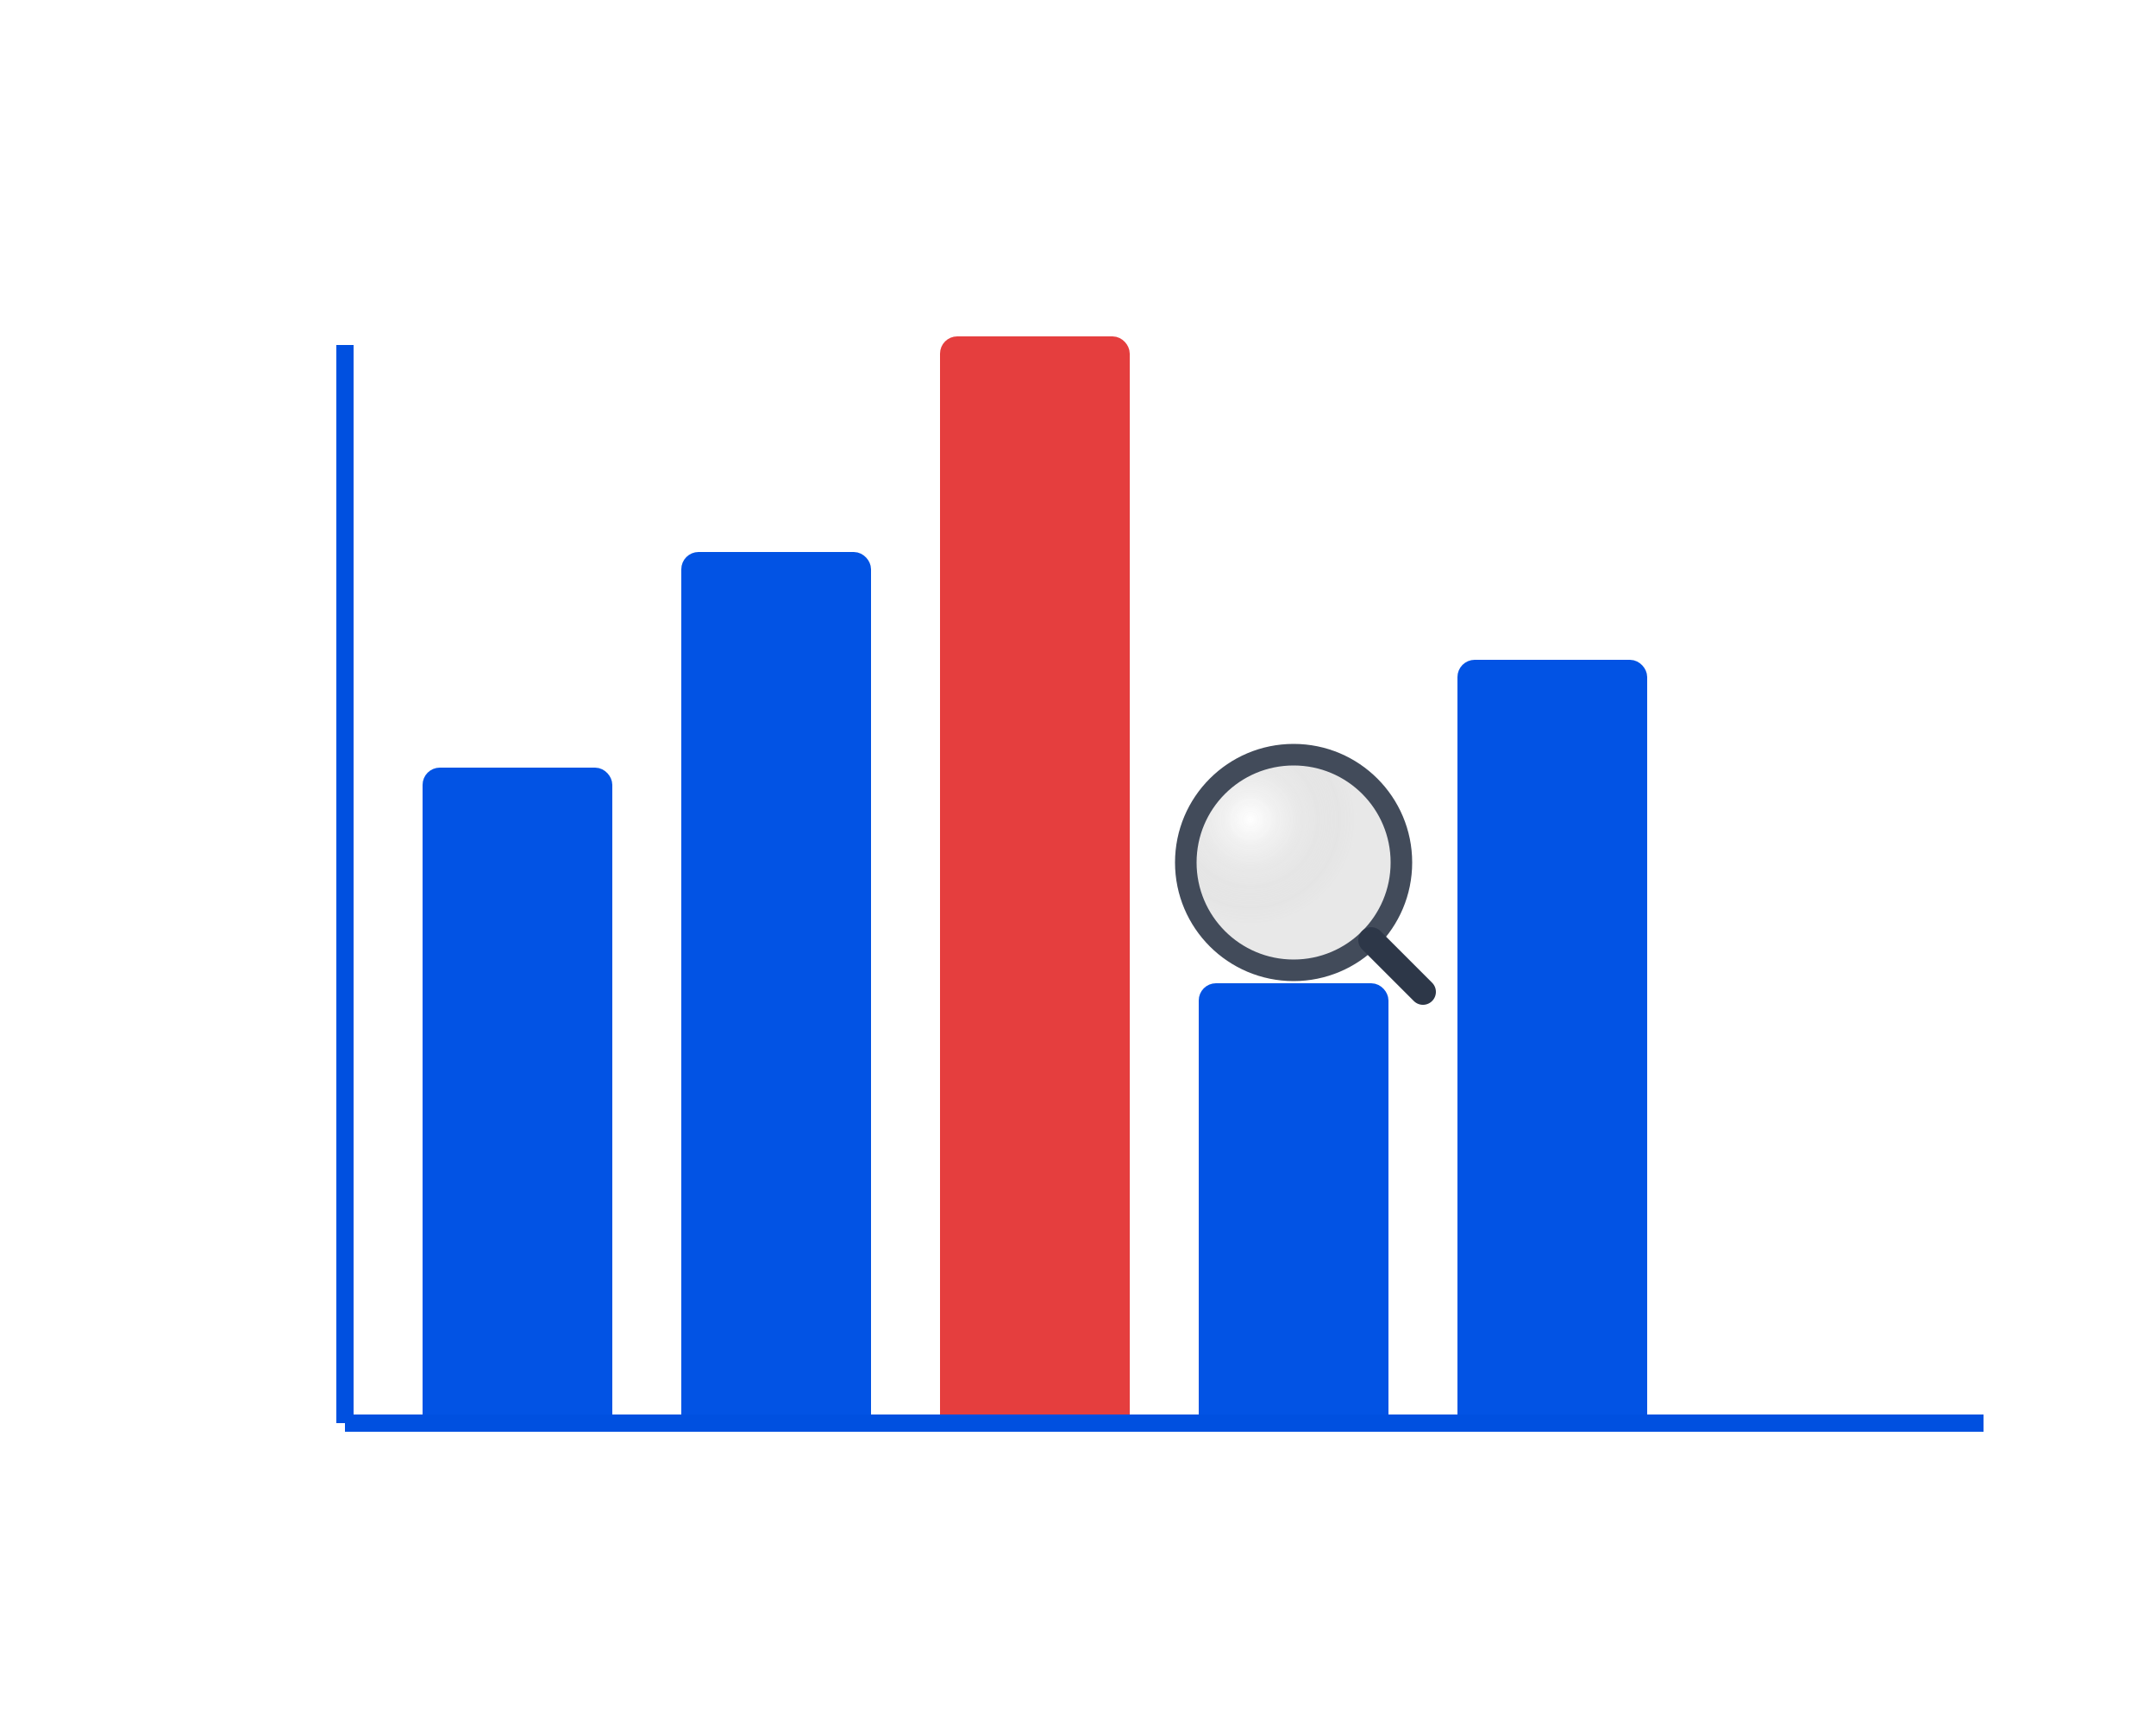 <svg width="500" height="400" xmlns="http://www.w3.org/2000/svg">
  <defs>
    
    <!-- Magnifying glass lens effect -->
    <radialGradient id="lensGradient" cx="30%" cy="30%">
      <stop offset="0%" style="stop-color:rgba(255,255,255,0.3);stop-opacity:1" />
      <!-- <stop offset="70%" style="stop-color:rgba(255,255,255,0.1);stop-opacity:1" /> -->
      <stop offset="100%" style="stop-color:rgba(0,0,0,0.1);stop-opacity:1" />
    </radialGradient>
    
    <!-- Drop shadow filter -->
    <filter id="shadow" x="-50%" y="-50%" width="200%" height="200%">
      <feDropShadow dx="2" dy="2" stdDeviation="3" flood-color="rgba(0,0,0,0.3)"/>
    </filter>
  </defs>
  
  <!-- Background
  <rect width="600" height="400" fill="#f8f9fa"/> -->

  
  <!-- Bar 1 -->
  <rect x="100" y="180" width="40" height="150" fill="#0253E4" stroke="#0253E4" stroke-width="4" rx="2">
    <animate attributeName="height" values="150;100;180;120;150" dur="8s" repeatCount="indefinite"/>
    <animate attributeName="y" values="180;230;150;210;180" dur="8s" repeatCount="indefinite"/>
  </rect>
  
  <!-- Bar 2 -->
  <rect x="160" y="130" width="40" height="200" fill="#0253E4" stroke="#0253E4" stroke-width="4" rx="2">
    <animate attributeName="height" values="200;160;220;180;200" dur="8s" begin="0.5s" repeatCount="indefinite"/>
    <animate attributeName="y" values="130;170;110;150;130" dur="8s" begin="0.5s" repeatCount="indefinite"/>
  </rect>
  
  <!-- Bar 3 (suspicious) -->
  <rect x="220" y="80" width="40" height="250" fill="#E53E3E" stroke="#E53E3E" stroke-width="4" rx="2">
    <animate attributeName="height" values="250;200;280;230;250" dur="8s" begin="1s" repeatCount="indefinite"/>
    <animate attributeName="y" values="80;130;50;100;80" dur="8s" begin="1s" repeatCount="indefinite"/>
  </rect>
  
  <!-- Bar 4 -->
  <rect x="280" y="230" width="40" height="100" fill="#0253E4" stroke="#0253E4" stroke-width="4" rx="2">
    <animate attributeName="height" values="100;80;120;90;100" dur="8s" begin="1.5s" repeatCount="indefinite"/>
    <animate attributeName="y" values="230;250;210;240;230" dur="8s" begin="1.5s" repeatCount="indefinite"/>
  </rect>
  
  <!-- Bar 5 -->
  <rect x="340" y="155" width="40" height="175" fill="#0253E4" stroke="#0253E4" stroke-width="4" rx="2">
    <animate attributeName="height" values="175;140;200;160;175" dur="8s" begin="2s" repeatCount="indefinite"/>
    <animate attributeName="y" values="155;190;130;170;155" dur="8s" begin="2s" repeatCount="indefinite"/>
  </rect>
  
  <!-- Bar 6 -->
  <!-- <rect x="400" y="205" width="40" height="125" fill="none" stroke="#0253E4" stroke-width="4" rx="2">
    <animate attributeName="height" values="125;100;150;110;125" dur="8s" begin="2.5s" repeatCount="indefinite"/>
    <animate attributeName="y" values="205;230;180;220;205" dur="8s" begin="2.5s" repeatCount="indefinite"/>
  </rect> -->

    <!-- Axes -->
  <line x1="80" y1="80" x2="80" y2="330" stroke="#0050E0" stroke-width="4"/>
  <line x1="80" y1="330" x2="460" y2="330" stroke="#0050E0" stroke-width="4"/>

  
  <!-- Magnifying glass group -->
  <g filter="url(#shadow)">
    <!-- Magnifying glass circle -->
    <circle cx="300" cy="200" r="25" fill="url(#lensGradient)" stroke="#2D3748" stroke-width="5" opacity="0.9">
      <animate attributeName="cx" values="300;450;200;350;150;400;300" dur="12s" repeatCount="indefinite"/>
      <animate attributeName="cy" values="200;150;280;100;250;180;200" dur="12s" repeatCount="indefinite"/>
    </circle>
    
    <!-- Magnifying glass handle -->
    <line x1="318" y1="218" x2="330" y2="230" stroke="#2D3748" stroke-width="6" stroke-linecap="round">
      <animate attributeName="x1" values="318;468;218;368;168;418;318" dur="12s" repeatCount="indefinite"/>
      <animate attributeName="y1" values="218;168;298;118;268;198;218" dur="12s" repeatCount="indefinite"/>
      <animate attributeName="x2" values="330;480;230;380;180;430;330" dur="12s" repeatCount="indefinite"/>
      <animate attributeName="y2" values="230;180;310;130;280;210;230" dur="12s" repeatCount="indefinite"/>
    </line>
    
    <!-- Magnifying glass lens highlight -->
    <!-- <ellipse cx="294" cy="194" rx="8" ry="12" fill="rgba(255,255,255,0.6)" opacity="0.8">
      <animate attributeName="cx" values="294;444;194;344;144;394;294" dur="12s" repeatCount="indefinite"/>
      <animate attributeName="cy" values="194;144;274;94;244;174;194" dur="12s" repeatCount="indefinite"/>
    </ellipse> -->
  </g>
  

</svg>